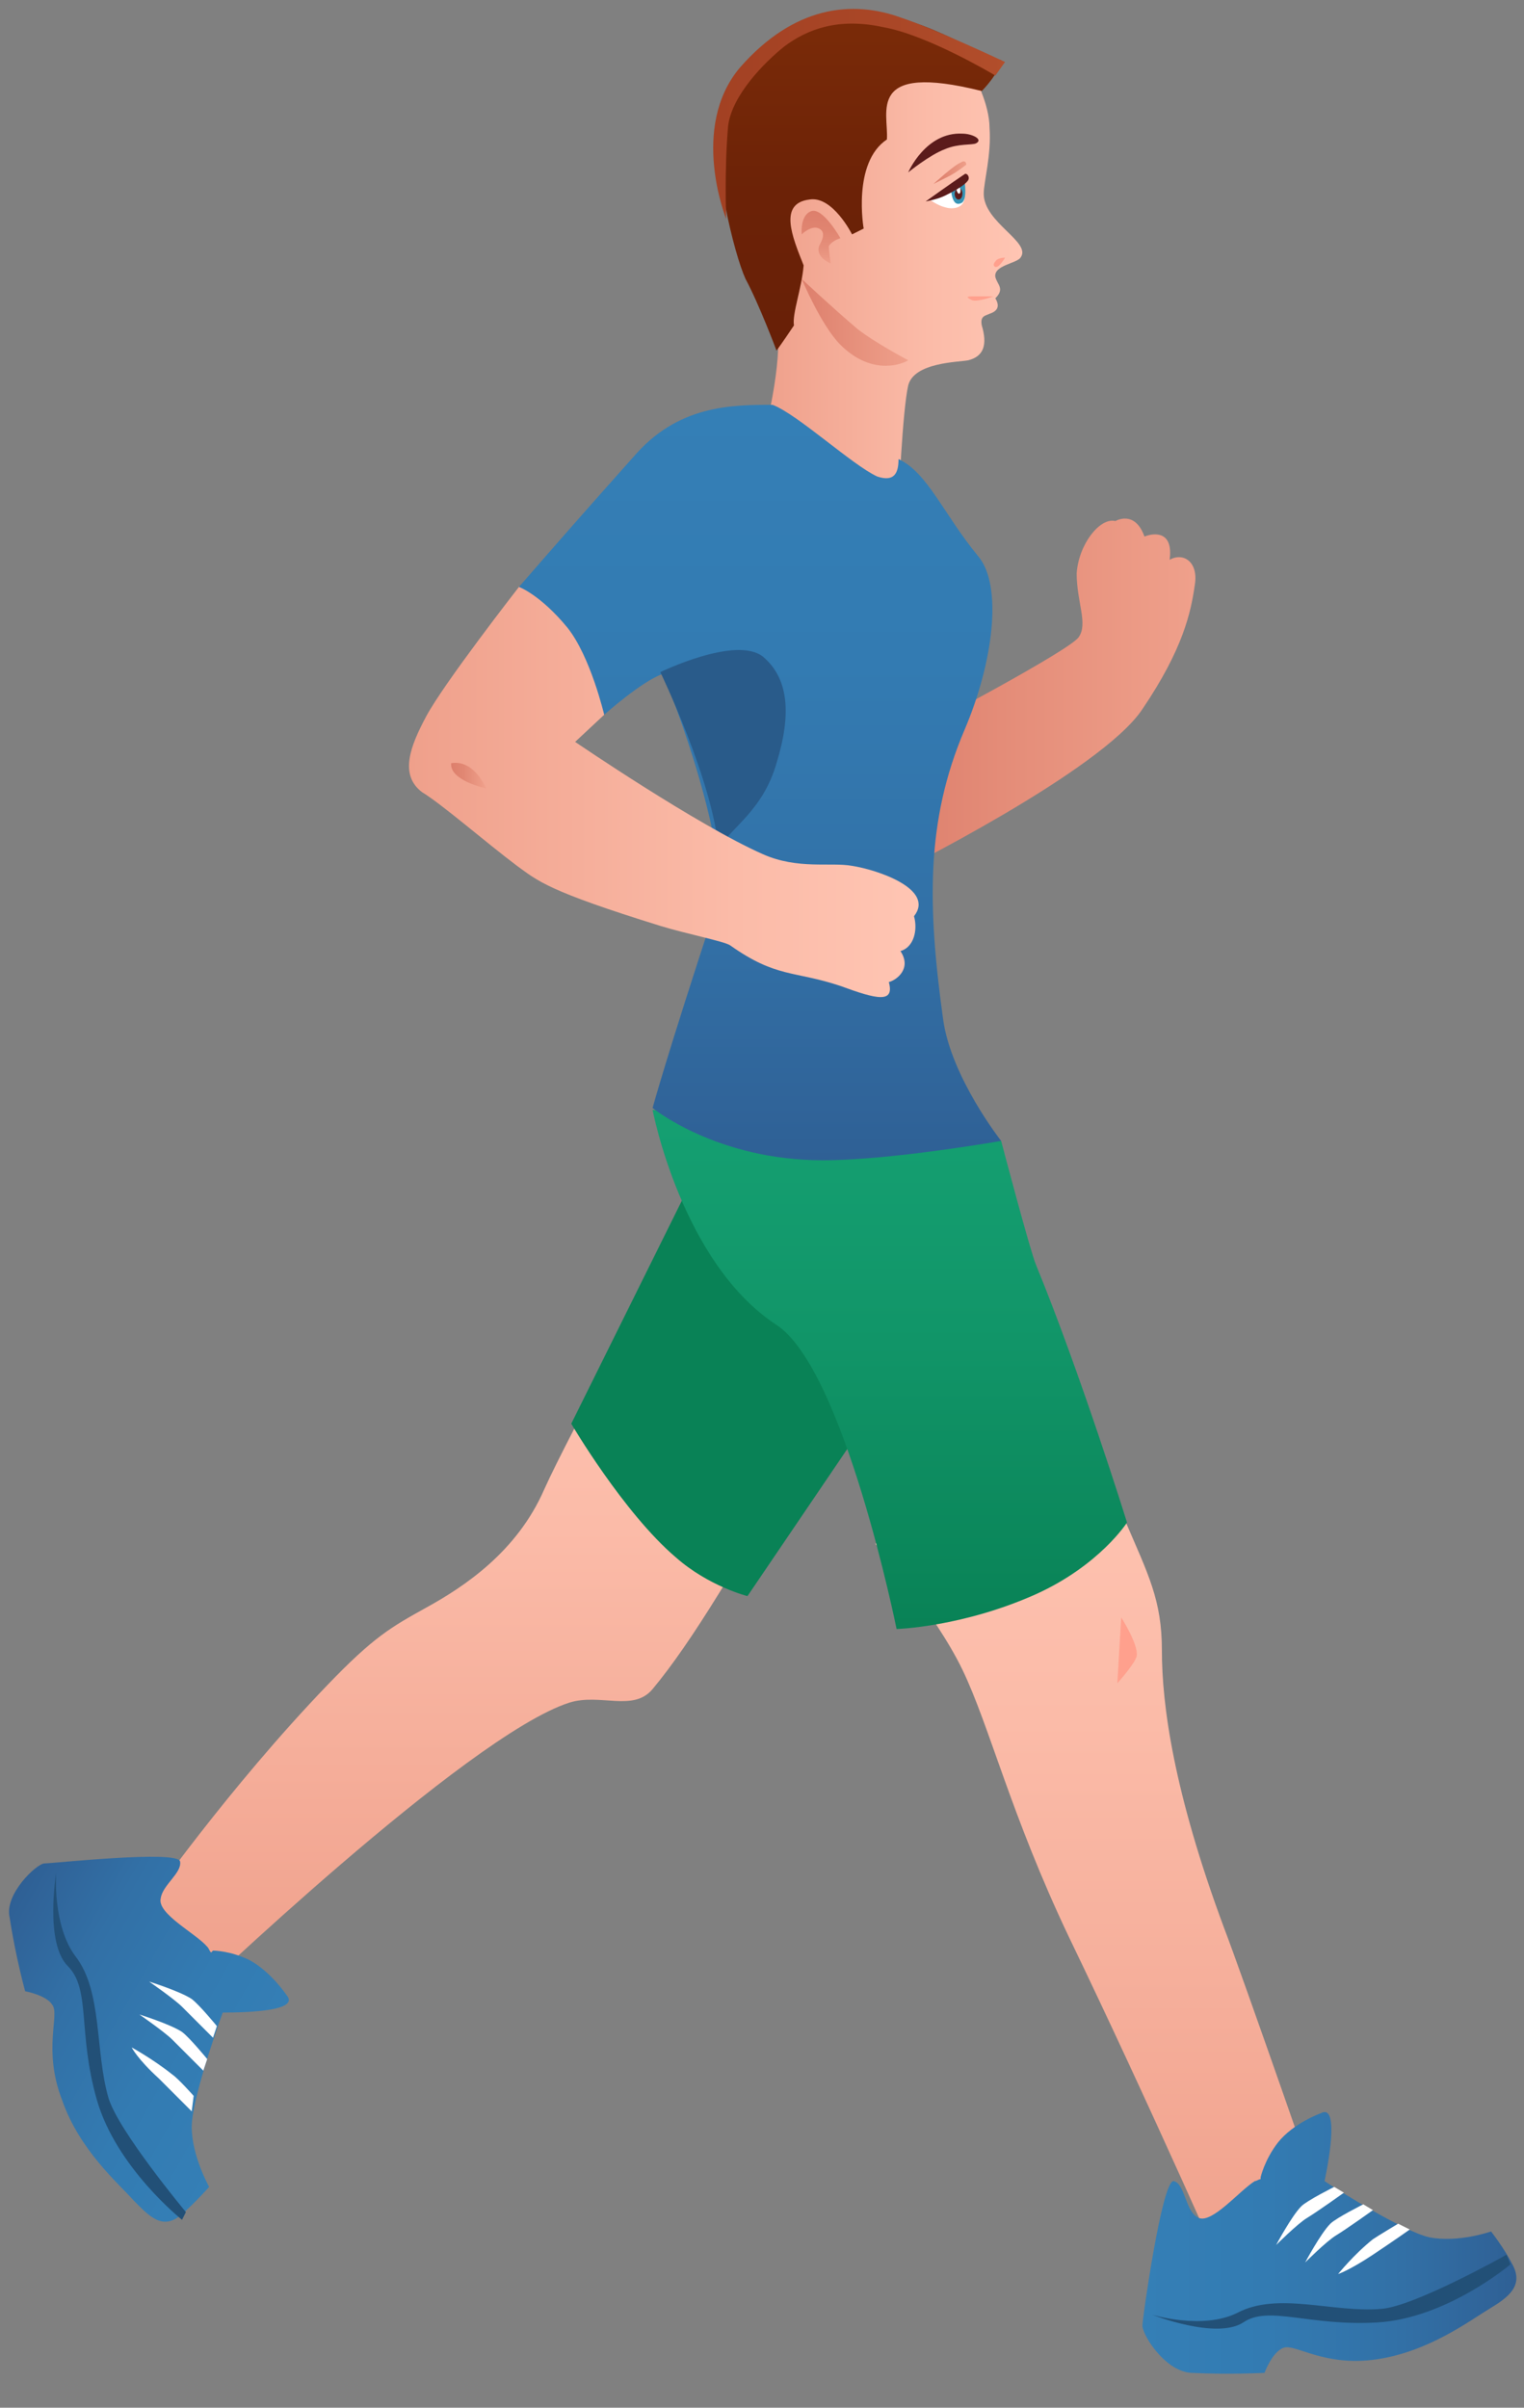 <?xml version="1.0" encoding="utf-8"?>
<!-- Generator: Adobe Illustrator 24.0.1, SVG Export Plug-In . SVG Version: 6.00 Build 0)  -->
<svg version="1.1" id="Layer_1" xmlns="http://www.w3.org/2000/svg" xmlns:xlink="http://www.w3.org/1999/xlink" x="0px" y="0px"
	 viewBox="0 0 78.7 124.3" enable-background="new 0 0 78.7 124.3" xml:space="preserve">
<rect x="0" y="0" width="78.7" height="124.3" fill="#808080" stroke="none"/>
<g>
	
		<linearGradient id="SVGID_1_" gradientUnits="userSpaceOnUse" x1="534.55" y1="36.035" x2="550.058" y2="36.035" gradientTransform="matrix(-1 0 0 1 596.177 0)">
		<stop  offset="0" style="stop-color:#EFA08B"/>
		<stop  offset="0.64" style="stop-color:#E48C78"/>
		<stop  offset="0.995" style="stop-color:#DD7F6C"/>
	</linearGradient>
	<path fill="url(#SVGID_1_)" d="M57.6,26.9c-0.8-0.2-1.9,1.2-2,2.7c0,1.5,0.6,2.6,0.1,3.3s-7.9,4.6-7.9,4.6l-1.6,7.6
		c0,0,10.7-5.3,12.8-8.5c2.1-3.1,2.5-5,2.7-6.4c0.2-1.2-0.6-1.7-1.3-1.3c0.2-1.5-0.8-1.4-1.3-1.2C58.6,26.3,57.6,26.9,57.6,26.9z"/>
	
		<linearGradient id="SVGID_2_" gradientUnits="userSpaceOnUse" x1="543.348" y1="14.379" x2="556.769" y2="14.379" gradientTransform="matrix(-1 0 0 1 596.177 0)">
		<stop  offset="0" style="stop-color:#FFC5B3"/>
		<stop  offset="0.364" style="stop-color:#FBBBA8"/>
		<stop  offset="1" style="stop-color:#EFA08B"/>
	</linearGradient>
	<path fill="url(#SVGID_2_)" d="M40.1,16.7c-0.4-1.9-0.7-3.7-0.7-3.7s3.7-11.8,9.3-10c0.9,0.3,1.7,0.8,2,1.8
		c0.2,0.5,0.4,1.2,0.4,1.8c0.1,1.4-0.3,2.8-0.3,3.4c0,1.5,2.5,2.5,1.9,3.3c-0.2,0.3-1.4,0.4-1.3,1c0.1,0.4,0.5,0.6,0,1.1
		c0.3,0.5,0,0.7-0.3,0.8c-0.2,0.1-0.5,0.1-0.4,0.6c0.3,1,0.1,1.6-0.7,1.8c-0.5,0.1-2.8,0.1-3.1,1.3c-0.3,1.3-0.5,6.1-0.5,6.1l-7-3.3
		C39.4,22.7,40.5,18.6,40.1,16.7z"/>
	
		<linearGradient id="SVGID_3_" gradientUnits="userSpaceOnUse" x1="551.823" y1="0.669" x2="551.823" y2="18.089" gradientTransform="matrix(-1 0 0 1 596.177 0)">
		<stop  offset="0" style="stop-color:#7B2B08"/>
		<stop  offset="6.743622e-02" style="stop-color:#792A08"/>
		<stop  offset="0.542" style="stop-color:#6C2207"/>
		<stop  offset="1" style="stop-color:#682007"/>
	</linearGradient>
	<path fill="url(#SVGID_3_)" d="M50.7,4.7c0,0,0.9-0.9,1-1.6c-0.8,0-4.5-2.7-7.6-2.4c-3.8,0.3-6.7,3.2-7,5.5
		c-0.3,2.3,0.8,6.9,1.4,8.2c0.7,1.3,1.6,3.7,1.6,3.7s0.3-0.4,0.9-1.3c-0.1-0.6,0.4-1.9,0.5-3.1c-0.6-1.5-1.3-3.2,0.3-3.4
		c1.2-0.2,2.2,1.8,2.2,1.8l0.6-0.3c0,0-0.6-3.4,1.2-4.6C45.9,5.8,44.7,3.2,50.7,4.7z"/>
	
		<linearGradient id="SVGID_4_" gradientUnits="userSpaceOnUse" x1="570.198" y1="64.921" x2="570.198" y2="103.311" gradientTransform="matrix(-1 0 0 1 596.177 0)">
		<stop  offset="0" style="stop-color:#FFC5B3"/>
		<stop  offset="0.364" style="stop-color:#FBBBA8"/>
		<stop  offset="1" style="stop-color:#EFA08B"/>
	</linearGradient>
	<path fill="url(#SVGID_4_)" d="M44.3,74c0,0-4.9,4.5-7.2,8.3c-1.3,2.1-2.4,3.7-3.4,4.9c-1,1.2-2.7,0.2-4.3,0.7
		c-5.3,1.7-19.6,15.4-19.6,15.4l-2.2-5c0,0,4.2-6,9.3-11.3c2.4-2.5,3.3-3,5.1-4c2-1.1,4.7-2.9,6.1-6.1c1.3-2.9,6.3-12,6.3-12
		L44.3,74z"/>
	<path fill="#098256" d="M44.3,74l-5.7,8.4c0,0-2-0.5-3.7-2c-2.7-2.3-5.4-6.9-5.4-6.9l6.1-12.3L44.3,74z"/>
	
		<linearGradient id="SVGID_5_" gradientUnits="userSpaceOnUse" x1="539.268" y1="71.885" x2="539.268" y2="118.537" gradientTransform="matrix(-1 0 0 1 596.177 0)">
		<stop  offset="0" style="stop-color:#FFC5B3"/>
		<stop  offset="0.364" style="stop-color:#FBBBA8"/>
		<stop  offset="1" style="stop-color:#EFA08B"/>
	</linearGradient>
	<path fill="url(#SVGID_5_)" d="M55,71.9c0,0,1.9,4.1,3.1,6.6c1.2,2.8,1.9,4.1,1.9,6.7c0,2.8,0.6,7.3,3.2,14.3c1,2.6,5.3,15,5.3,15
		l-4.8,4c0,0-4.3-9.8-8.5-18.5c-3-6.3-4.1-10.9-5.5-13.8c-1.4-2.9-4.5-6.5-4.5-6.5S53.4,75.9,55,71.9z"/>
	
		<linearGradient id="SVGID_6_" gradientUnits="userSpaceOnUse" x1="550.347" y1="57.138" x2="550.347" y2="83.936" gradientTransform="matrix(-1 0 0 1 596.177 0)">
		<stop  offset="0" style="stop-color:#15A072"/>
		<stop  offset="0.456" style="stop-color:#119568"/>
		<stop  offset="1" style="stop-color:#098256"/>
	</linearGradient>
	<path fill="url(#SVGID_6_)" d="M51.7,58.9c0,0,1.5,5.7,1.8,6.4c2.3,5.6,4.7,13.3,4.7,13.3s-1.4,2.2-4.7,3.7
		c-3.8,1.7-7.2,1.8-7.2,1.8s-2.7-13.4-6.2-15.7c-4.9-3.2-6.4-11.1-6.4-11.1L51.7,58.9z"/>
	
		<linearGradient id="SVGID_7_" gradientUnits="userSpaceOnUse" x1="556.96" y1="20.84" x2="556.96" y2="59.88" gradientTransform="matrix(-1 0 0 1 596.177 0)">
		<stop  offset="0" style="stop-color:#347FB6"/>
		<stop  offset="0.345" style="stop-color:#337BB2"/>
		<stop  offset="0.701" style="stop-color:#3270A6"/>
		<stop  offset="1" style="stop-color:#2F6095"/>
	</linearGradient>
	<path fill="url(#SVGID_7_)" d="M46.4,23.7c1.5,0.7,2.3,2.8,4.1,5c1.3,1.5,0.8,5.5-0.7,9c-2,4.7-1.9,9.1-1.1,14.9c0.4,3,3,6.3,3,6.3
		s-5.7,1-9.2,1c-5.5,0-8.8-2.7-8.8-2.7s0.7-2.6,3.3-10.5c0.8-2.6-2.3-11-2.8-11.9c-1.1,0.4-3,2.1-3,2.1s-0.9-3.8-4.4-6.6
		c2-2.3,3.4-3.9,5.9-6.7c2.3-2.7,5.1-2.7,7.2-2.7c1.3,0.5,4.1,3.1,5.4,3.7C46.2,24.9,46.4,24.4,46.4,23.7z"/>
	<path fill="#295B8A" d="M34.1,34.7c0,0,3.9-1.9,5.3-0.8c1.3,1.1,1.5,2.9,0.7,5.5c-0.7,2.4-2.2,3.2-3,4.4
		C36.8,40.3,34.1,34.7,34.1,34.7z"/>
	
		<linearGradient id="SVGID_8_" gradientUnits="userSpaceOnUse" x1="548.69" y1="40.861" x2="575.038" y2="40.861" gradientTransform="matrix(-1 0 0 1 596.177 0)">
		<stop  offset="0" style="stop-color:#FFC5B3"/>
		<stop  offset="0.364" style="stop-color:#FBBBA8"/>
		<stop  offset="1" style="stop-color:#EFA08B"/>
	</linearGradient>
	<path fill="url(#SVGID_8_)" d="M22,37c0.9-1.7,4.8-6.7,4.8-6.7s1.1,0.4,2.5,2.1c1.2,1.5,1.9,4.5,1.9,4.5l-1.5,1.4
		c0,0,6.3,4.3,9.7,5.8c1.8,0.8,3.5,0.4,4.6,0.6c1.3,0.2,4.3,1.2,3.2,2.6c0.2,0.7,0,1.6-0.7,1.8c0.6,0.9-0.2,1.5-0.6,1.6
		c0.3,1.1-0.6,0.9-2.5,0.2c-2.4-0.8-3.3-0.4-5.7-2.1c-0.3-0.2-2.3-0.6-3.6-1c-5.8-1.8-6.3-2.3-7.4-3.1c-1.6-1.2-3.9-3.2-4.9-3.8
		C20.6,40,21.2,38.5,22,37z"/>
	<g>
		<linearGradient id="SVGID_9_" gradientUnits="userSpaceOnUse" x1="58.889" y1="115.8" x2="78.239" y2="115.8">
			<stop  offset="0" style="stop-color:#347FB6"/>
			<stop  offset="0.345" style="stop-color:#337BB2"/>
			<stop  offset="0.701" style="stop-color:#3270A6"/>
			<stop  offset="1" style="stop-color:#2F6095"/>
		</linearGradient>
		<path fill="url(#SVGID_9_)" d="M60.6,112.6c0.6,0.1,0.6,1.6,1.3,1.9c0.7,0.3,2.1-1.4,2.9-1.9c0.1,0,0.2-0.1,0.3-0.1l0-0.1
			c0,0,0.2-0.9,0.9-1.8c0.8-1,2.2-1.5,2.2-1.5c0.9-0.5,0.5,2.1,0.2,3.5c0.9,0.6,4.1,2.6,5.4,2.9c1.5,0.3,3.2-0.3,3.2-0.3
			s0.7,0.9,1.1,1.7c0.6,1.1-0.2,1.7-1.2,2.3c-1,0.6-3.1,2.2-5.8,2.6c-2.7,0.4-4.2-0.8-4.8-0.6c-0.6,0.2-1,1.3-1,1.3s-1.8,0.1-3.8,0
			c-1.4-0.1-2.6-2.1-2.5-2.5C59,119.7,60,112.6,60.6,112.6z"/>
		<path fill="#225077" d="M78,116.9c0,0-3.3,2.8-6.9,3c-3.5,0.2-5.6-0.9-6.9,0c-1.4,0.9-4.7-0.4-4.7-0.4s2.6,0.8,4.4-0.1
			c2.1-1.1,4.9,0,7.4-0.2c1.7-0.1,6.5-2.8,6.5-2.8L78,116.9z"/>
		<path fill="#FFFFFF" d="M72.8,115.1c0,0-0.7,0.5-1.9,1.3c-1.2,0.8-1.8,1-1.8,1s0.8-1,1.8-1.8c0.3-0.2,1.3-0.8,1.3-0.8L72.8,115.1z
			"/>
		<path fill="#FFFFFF" d="M70.9,114.1c0,0-1.4,1-1.9,1.3c-0.5,0.3-1.6,1.4-1.6,1.4s0.8-1.5,1.3-2c0.3-0.3,1.7-1,1.7-1L70.9,114.1z"
			/>
		<path fill="#FFFFFF" d="M69.4,113.2c0,0-1.4,1-1.9,1.3c-0.5,0.3-1.6,1.4-1.6,1.4s0.8-1.5,1.3-2c0.3-0.3,1.7-1,1.7-1L69.4,113.2z"
			/>
	</g>
	<g>
		
			<linearGradient id="SVGID_10_" gradientUnits="userSpaceOnUse" x1="657.33" y1="320.832" x2="673.573" y2="320.832" gradientTransform="matrix(-0.871 -0.491 -0.491 0.871 743.683 151.501)">
			<stop  offset="0" style="stop-color:#347FB6"/>
			<stop  offset="0.345" style="stop-color:#337BB2"/>
			<stop  offset="0.701" style="stop-color:#3270A6"/>
			<stop  offset="1" style="stop-color:#2F6095"/>
		</linearGradient>
		<path fill="url(#SVGID_10_)" d="M2.3,96.2c0.4,0,6.9-0.7,7-0.1c0.1,0.6-0.9,1.2-1,1.9c-0.2,0.8,1.8,1.8,2.4,2.5
			c0.1,0.1,0.1,0.2,0.2,0.3l0.1-0.1c0,0,0.9,0,1.9,0.5c1.1,0.6,1.9,1.8,1.9,1.8c0.7,0.8-1.9,0.9-3.3,0.9c-0.4,1.1-1.6,4.6-1.6,5.9
			c0,1.5,0.9,3.1,0.9,3.1s-0.7,0.8-1.4,1.4c-1,0.9-1.7,0.1-2.5-0.7c-0.8-0.9-2.8-2.6-3.7-5.2c-1-2.6-0.1-4.4-0.5-4.9
			c-0.3-0.5-1.4-0.7-1.4-0.7s-0.5-1.8-0.8-3.8C0.2,97.8,1.9,96.2,2.3,96.2z"/>
		<path fill="#225077" d="M9.4,114.6c0,0-3.4-2.7-4.4-6.2c-1-3.5-0.3-5.7-1.5-6.9c-1.2-1.2-0.6-4.8-0.6-4.8s-0.2,2.7,1,4.3
			c1.4,1.8,1,4.9,1.7,7.3c0.5,1.7,4,5.9,4,5.9L9.4,114.6z"/>
		<path fill="#FFFFFF" d="M9.9,109c0,0-0.6-0.6-1.7-1.7c-1.1-1-1.4-1.6-1.4-1.6s1.1,0.6,2.1,1.4c0.3,0.2,1.1,1.1,1.1,1.1L9.9,109z"
			/>
		<path fill="#FFFFFF" d="M10.5,106.9c0,0-1.2-1.2-1.6-1.6c-0.4-0.4-1.7-1.3-1.7-1.3s1.6,0.5,2.2,0.9c0.4,0.3,1.3,1.4,1.3,1.4
			L10.5,106.9z"/>
		<path fill="#FFFFFF" d="M11,105.2c0,0-1.2-1.2-1.6-1.6c-0.4-0.4-1.7-1.3-1.7-1.3s1.6,0.5,2.2,0.9c0.4,0.3,1.3,1.4,1.3,1.4
			L11,105.2z"/>
	</g>
	<path fill="#5B1B1B" d="M49.7,6.9c0.5,0,1.1,0.3,0.7,0.5c-0.2,0.1-0.9,0-1.6,0.3C48,8,46.9,8.9,46.9,8.9S47.8,6.8,49.7,6.9z"/>
	
		<linearGradient id="SVGID_11_" gradientUnits="userSpaceOnUse" x1="553.756" y1="13.693" x2="553.756" y2="10.884" gradientTransform="matrix(-1 0 0 1 596.177 0)">
		<stop  offset="0" style="stop-color:#EFA08B"/>
		<stop  offset="0.278" style="stop-color:#E7917D"/>
		<stop  offset="0.658" style="stop-color:#E08470"/>
		<stop  offset="0.995" style="stop-color:#DD7F6C"/>
	</linearGradient>
	<path fill="url(#SVGID_11_)" d="M43.4,12.3c0,0-0.9-1.6-1.5-1.4c-0.6,0.2-0.5,1.2-0.5,1.2s0.5-0.5,0.9-0.3c0.4,0.2,0.1,0.7,0,0.9
		c-0.2,0.6,0.6,0.9,0.6,0.9s-0.1-0.6-0.1-0.9C43,12.4,43.4,12.3,43.4,12.3z"/>
	
		<linearGradient id="SVGID_12_" gradientUnits="userSpaceOnUse" x1="549.228" y1="16.654" x2="554.754" y2="16.654" gradientTransform="matrix(-1 0 0 1 596.177 0)">
		<stop  offset="0" style="stop-color:#EFA08B"/>
		<stop  offset="0.64" style="stop-color:#E48C78"/>
		<stop  offset="0.995" style="stop-color:#DD7F6C"/>
	</linearGradient>
	<path fill="url(#SVGID_12_)" d="M46.9,18.6c0,0-1.7-0.9-2.6-1.6c-1.3-1.1-2.9-2.6-2.9-2.6s1,2.4,2,3.4
		C44.9,19.3,46.4,18.9,46.9,18.6z"/>
	<path fill="#FFA08D" d="M57.9,83.5c0,0,0.9,1.4,0.8,2c-0.1,0.4-1,1.4-1,1.4L57.9,83.5z"/>
	
		<linearGradient id="SVGID_13_" gradientUnits="userSpaceOnUse" x1="571.136" y1="40.088" x2="572.889" y2="40.088" gradientTransform="matrix(-1 0 0 1 596.177 0)">
		<stop  offset="0" style="stop-color:#EFA08B"/>
		<stop  offset="8.620072e-02" style="stop-color:#ED9C87"/>
		<stop  offset="0.635" style="stop-color:#E18773"/>
		<stop  offset="0.995" style="stop-color:#DD7F6C"/>
	</linearGradient>
	<path fill="url(#SVGID_13_)" d="M23.3,39.4c1.2-0.2,1.8,1.3,1.8,1.3S23.2,40.3,23.3,39.4z"/>
	<path fill="#FFFFFF" d="M49.7,9.3c0,0,0.1,0.7,0.1,1c-0.1,0.5-0.7,0.5-1,0.4c-0.4-0.1-0.8-0.4-0.8-0.4l1-0.6L49.7,9.3z"/>
	<path fill="#3794B5" d="M49.8,9.3c0,0,0.2,1.1-0.2,1.2c-0.5,0.2-0.5-0.9-0.5-0.9L49.8,9.3z"/>
	<path fill="#5B1B1B" d="M49.3,10c0,0.2,0.1,0.3,0.2,0.3c0.1,0,0.2-0.1,0.2-0.3c0-0.2-0.1-0.3-0.2-0.3C49.4,9.7,49.3,9.9,49.3,10z"
		/>
	<path fill="#FFFFFF" d="M49.4,9.8c0,0.1,0.1,0.2,0.1,0.2c0.1,0,0.1-0.1,0.1-0.2c0-0.1-0.1-0.2-0.1-0.2C49.5,9.6,49.4,9.7,49.4,9.8z
		"/>
	<path fill="#FFA08D" d="M51.9,13.3c0,0-0.1,0.2-0.3,0.4c-0.2,0.2-0.4,0-0.2-0.2C51.5,13.3,51.9,13.3,51.9,13.3z"/>
	<path fill="#FFA08D" d="M51.3,15.3c0,0-0.8,0.3-1.1,0.2c-0.2-0.1-0.4-0.2,0-0.2C50.7,15.3,51.3,15.3,51.3,15.3z"/>
	<path fill="#5B1B1B" d="M49.8,9c0.1-0.1,0.3,0.1,0.2,0.3c-0.2,0.3-0.8,0.6-1.2,0.8c-0.4,0.2-1,0.3-1,0.3S49.2,9.4,49.8,9z"/>
	
		<linearGradient id="SVGID_14_" gradientUnits="userSpaceOnUse" x1="546.23" y1="8.974" x2="548.007" y2="8.974" gradientTransform="matrix(-1 0 0 1 596.177 0)">
		<stop  offset="0" style="stop-color:#EFA08B"/>
		<stop  offset="0.156" style="stop-color:#EB9984"/>
		<stop  offset="0.649" style="stop-color:#E18672"/>
		<stop  offset="0.995" style="stop-color:#DD7F6C"/>
	</linearGradient>
	<path fill="url(#SVGID_14_)" d="M49.9,8.5c0,0-0.5,0.4-0.9,0.6c-0.4,0.2-0.8,0.4-0.8,0.4s1.1-1,1.4-1.1C49.9,8.2,49.9,8.5,49.9,8.5
		z"/>
	
		<linearGradient id="SVGID_15_" gradientUnits="userSpaceOnUse" x1="544.29" y1="5.849" x2="559.277" y2="5.849" gradientTransform="matrix(-1 0 0 1 596.177 0)">
		<stop  offset="0" style="stop-color:#B24E2B"/>
		<stop  offset="0.384" style="stop-color:#AA4727"/>
		<stop  offset="1" style="stop-color:#A34123"/>
	</linearGradient>
	<path fill="url(#SVGID_15_)" d="M51.9,3.2l-0.5,0.7c0,0-3.5-2.1-5.8-2.5c-2.3-0.5-3.9,0.1-5.1,1c-1,0.8-2.7,2.5-2.9,4.1
		c-0.2,2.3-0.1,4.8-0.1,4.8s-1.9-4.7,0.7-7.8C41,0.3,44,0,46.5,0.9C48.3,1.5,51.9,3.2,51.9,3.2z"/>
</g>
</svg>
